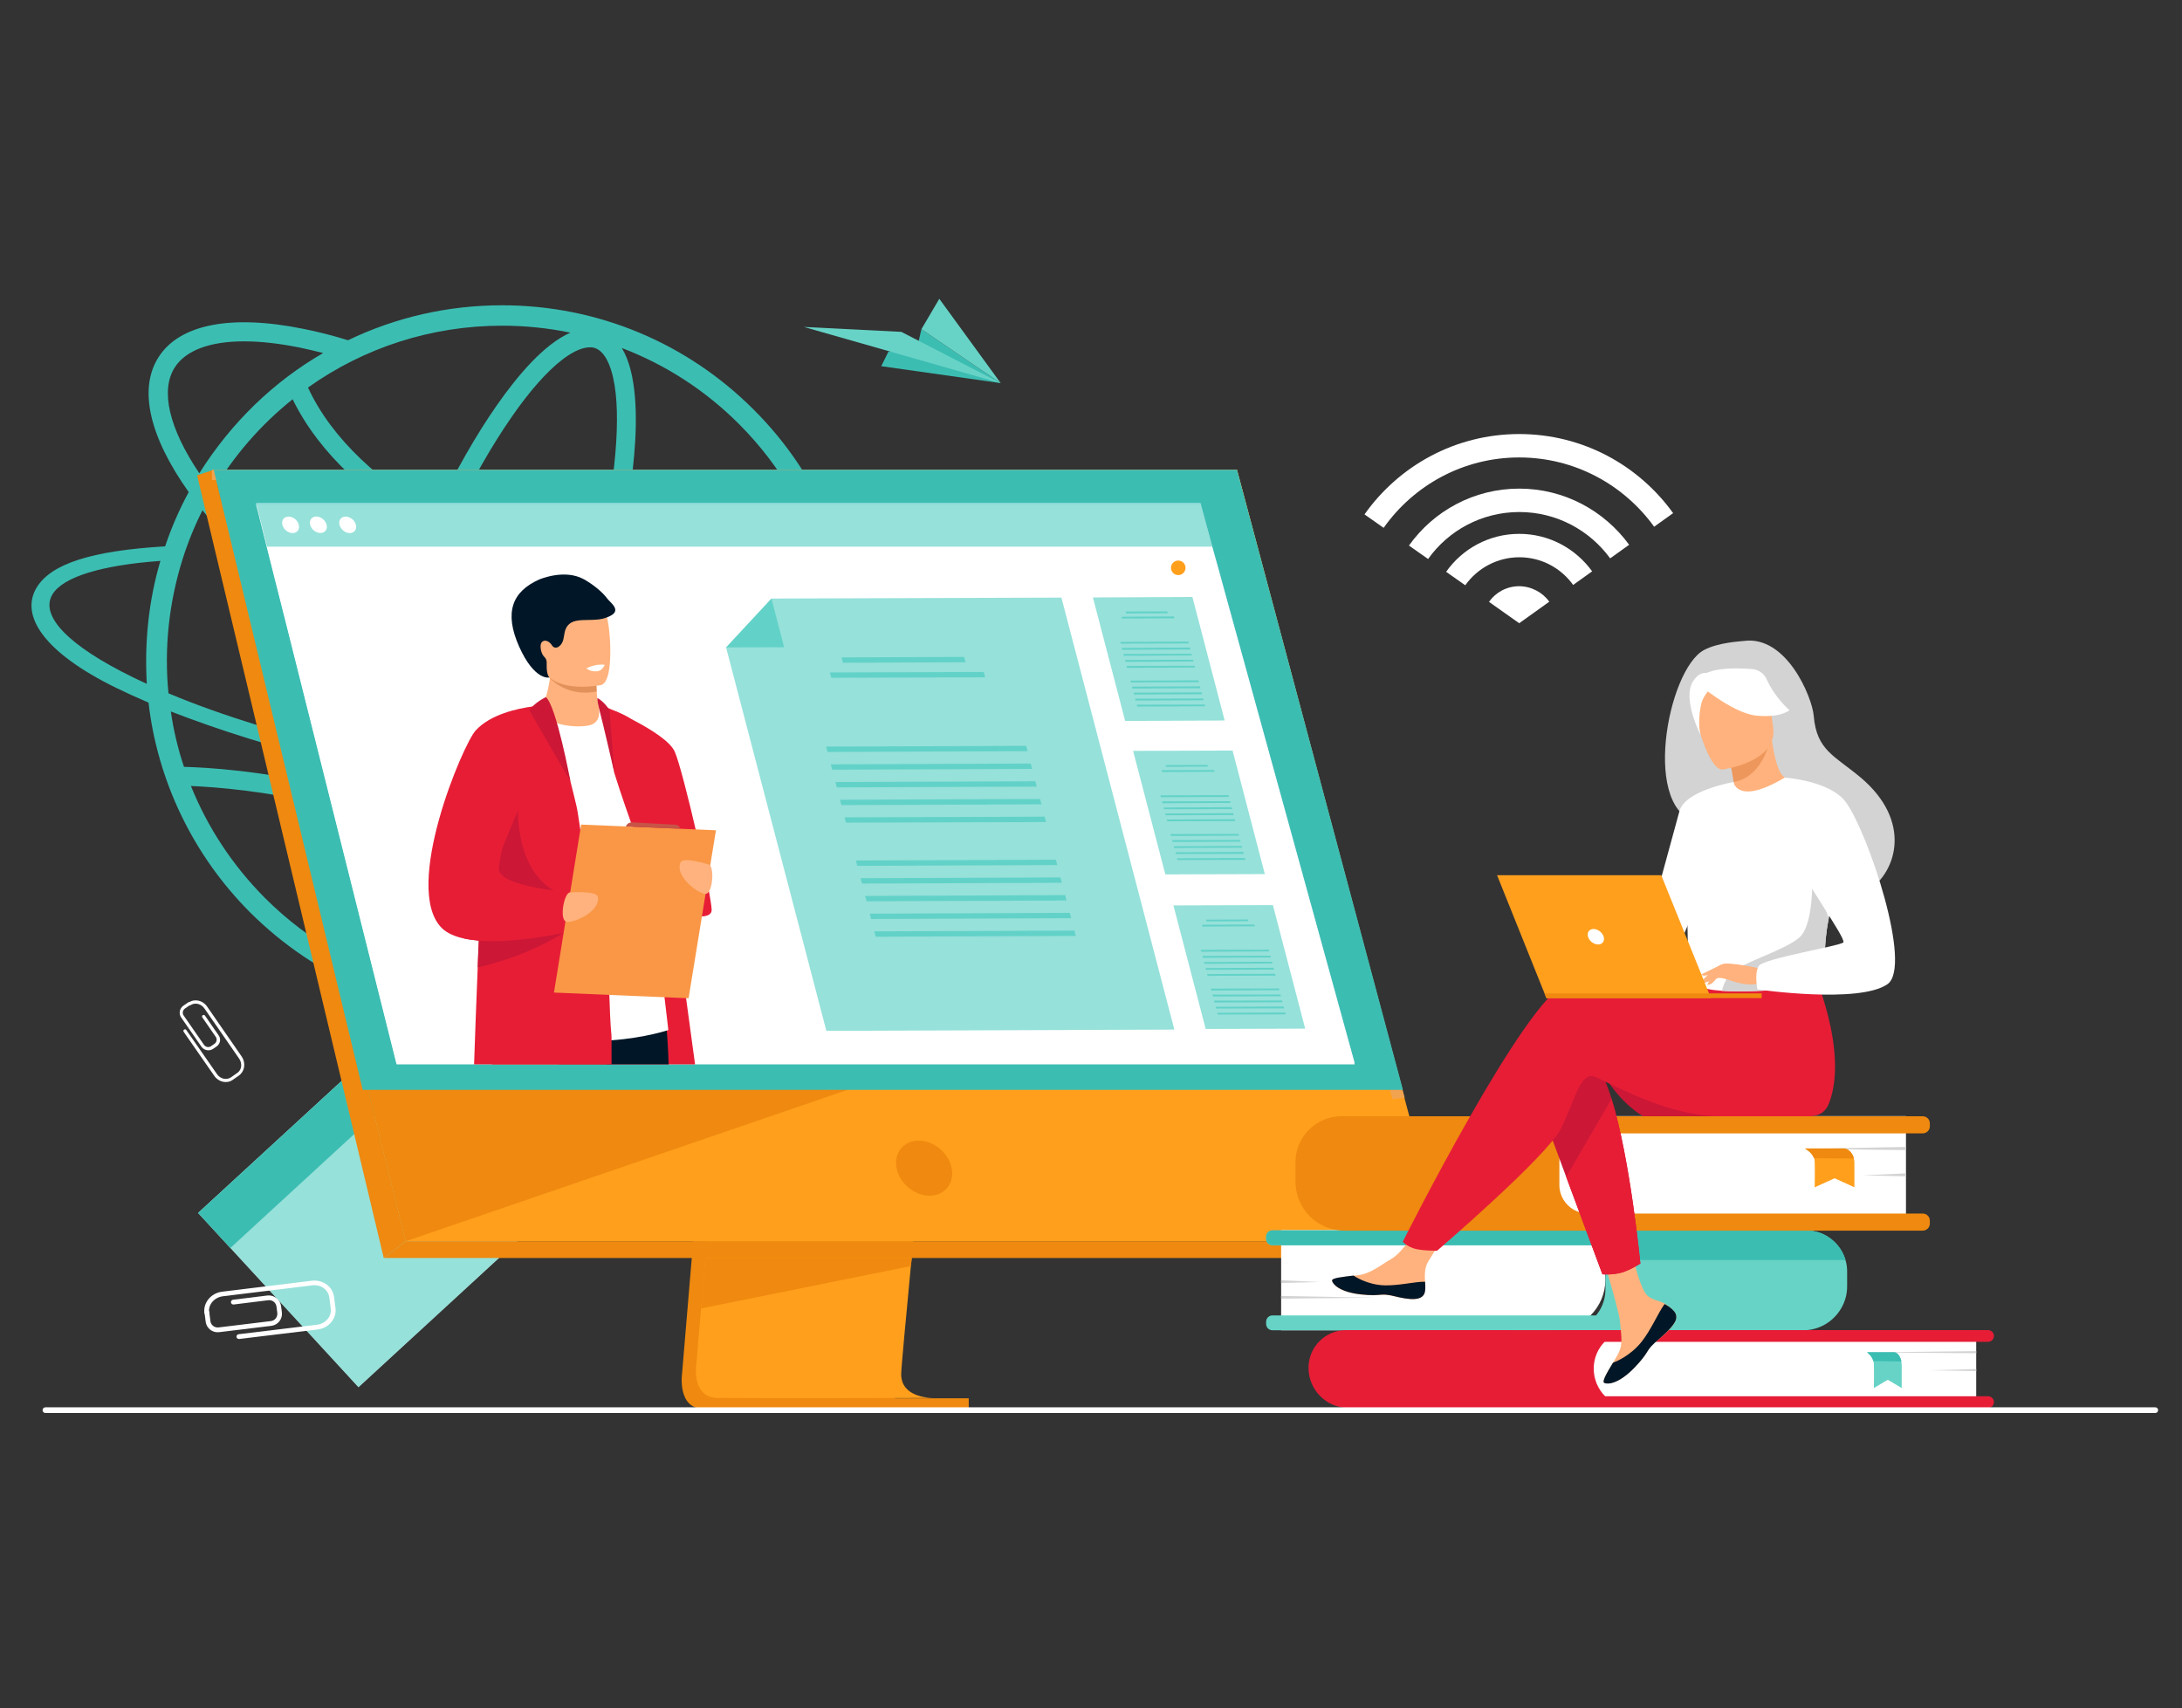 <?xml version="1.0" encoding="utf-8"?>
<!-- Generator: Adobe Illustrator 22.1.0, SVG Export Plug-In . SVG Version: 6.00 Build 0)  -->
<svg version="1.1" id="Layer_1" xmlns="http://www.w3.org/2000/svg" xmlns:xlink="http://www.w3.org/1999/xlink" x="0px" y="0px"
	 viewBox="0 0 1379.4 1080" style="enable-background:new 0 0 1379.4 1080;" xml:space="preserve">
<rect x="0" y="0" width="1379.4" height="1080" fill="#333333" stroke="none"/>
<style type="text/css">
	.st0{fill:#FFFFFF;}
	.st1{opacity:0.5;}
	.st2{fill:#2EC4B6;}
	.st3{fill:#3CBDB2;}
	.st4{fill:#67D3C6;}
	.st5{fill:#EF890F;}
	.st6{fill:#FF9F1C;}
	.st7{fill:#F1A34F;}
	.st8{fill:#E9F3FE;}
	.st9{fill:#E71D36;}
	.st10{fill:#011627;}
	.st11{fill:#C65447;}
	.st12{fill:#FFB27D;}
	.st13{fill:#E2915A;}
	.st14{fill:#CC1736;}
	.st15{fill:#F99746;}
	.st16{fill:#D3D3D3;}
	.st17{fill:#ED975D;}
</style>
<g>
	<g>
		
			<rect x="156.3" y="696.2" transform="matrix(0.736 -0.677 0.677 0.736 -461.092 360.216)" class="st0" width="149.7" height="149.7"/>
		<g class="st1">
			
				<rect x="156.3" y="696.2" transform="matrix(0.736 -0.677 0.677 0.736 -461.092 360.216)" class="st2" width="149.7" height="149.7"/>
		</g>
		<g>
			
				<rect x="115.8" y="712" transform="matrix(0.736 -0.677 0.677 0.736 -442.006 321.191)" class="st3" width="149.7" height="30.1"/>
		</g>
	</g>
	<g>
		<g>
			<polygon class="st3" points="557.1,231.5 632.6,242.2 582.5,208.1 580,219 561.6,222.4 			"/>
		</g>
		<g>
			<polygon class="st4" points="632.6,242.2 569.8,209.8 508.2,206.7 			"/>
		</g>
		<g>
			<polygon class="st4" points="582.5,208.1 632.6,242.2 593.8,188.9 			"/>
		</g>
	</g>
	<g>
		<path class="st0" d="M979.4,380.4l-19,13.6l-19.1-13.5c4.2-6,11.2-9.9,19.1-9.9C968.2,370.7,975.2,374.5,979.4,380.4z"/>
		<g>
			<path class="st0" d="M960.4,337.5c-19.1,0-36,9.5-46.2,24l12.1,8.5c7.6-10.7,20.1-17.7,34.2-17.7c14,0,26.4,6.9,34,17.5l12-8.6
				C996.1,346.8,979.3,337.5,960.4,337.5z"/>
		</g>
		<g>
			<path class="st0" d="M960.4,274.4c-40.4,0-76.1,20.1-97.8,50.8l12.1,8.5c19-26.9,50.3-44.5,85.7-44.5c35.1,0,66.2,17.3,85.3,43.8
				l12-8.6C1035.9,294.1,1000.5,274.4,960.4,274.4z"/>
		</g>
		<g>
			<path class="st0" d="M960.4,308.9c-28.7,0-54.2,14.2-69.7,36l12.1,8.5c12.8-18,33.9-29.7,57.7-29.7c23.6,0,44.5,11.6,57.4,29.3
				l12-8.6C1014.2,322.9,988.9,308.9,960.4,308.9z"/>
		</g>
	</g>
	<g>
		<path class="st3" d="M566.4,463.2l-17.4-0.4c5.6,7.3,6.9,13.9,3.4,19.6c-3.5,5.8-11.8,10.5-24.3,14.1
			c9.4-25.1,14.2-51.5,14.2-78.6c0-58.7-22.8-116.1-65.9-159c-41.7-41.7-98-65.9-159-65.9c-34.2,0-67.3,7.6-97.4,22.1c0,0,0,0,0,0
			c-9.7-3-19.1-5.4-28.2-7.2c-45.9-9.3-78.5-2.9-91.7,18.1c-12.6,20-5.7,50,19.2,85.1c0,0,0,0,0,0c-5.6,10.3-11,22.5-14.9,34.3
			c-46.9,2.8-72.1,11.1-81.2,26c-10.6,17.4,3.9,40.8,50.3,63.5c6.4,3.1,13.2,6.2,20.4,9.3c5.6,48.9,27.8,96.2,64.3,132.7
			c20.7,20.6,44.7,36.8,71.5,48.2c82,34.6,179.8,18.4,246.6-48.2c20.1-20.1,36-43.5,47.3-69.4c22.9-4.7,38-12.2,44-22
			C571.8,478.7,571.3,471.1,566.4,463.2z M512.7,500c-15.2,2.7-34.3,4.3-56.5,4.6c-34.5,0.4-74-2.3-115.8-7.8
			c3.5-7.6,7-15.5,10.3-23.5c12.9,4.3,25.5,7.8,37.5,10.2c13.7,2.8,26.2,4.2,37.4,4.2c26.2,0,45-7.6,54.3-22.3
			c1.5-2.4,2.8-5,3.7-7.7h-13.4c-0.2,0.4-0.5,0.8-0.7,1.2c-6.9,10.9-22.3,16.6-43.9,16.6c-10.3,0-22.1-1.3-35-3.9
			c-11.3-2.3-23.1-5.5-35.3-9.5c3.2-8,6.3-16.2,9.4-24.6c8.1-22.5,15.1-44.7,20.8-66.1c45.7,6.7,93.4,6.9,139.3,3.5
			c2.9,14.1,4.4,28.5,4.4,43.1C529.2,446.3,523.6,473.9,512.7,500z M234.4,611.5c-6.5-2.4-9.8-11.7-11.4-19.1
			c-2.6-11.7-3-28.1-1.3-47.6c0.9-9.8,2.2-20.2,4.1-31.2c26.6,7.1,53,16.2,78.7,27.2c-5.8,10-11.6,19.2-17.5,27.6
			c-11.1,16-22,28.3-31.5,35.6C249.4,608.8,240.9,613.8,234.4,611.5z M310.3,530.5c-26.9-11.6-54.5-21.2-82.4-28.5
			c1-5.1,2.1-10.2,3.2-15.5c7.8,1.8,15.6,3.5,23.6,5.1c23.3,4.8,46.6,8.8,69.4,12.1C319.5,513,314.9,522,310.3,530.5z M259.8,483.1
			c-9-1.9-17.9-3.8-26.6-5.8c4.1-17.1,9.2-34.9,15-53.1c30.6,18.8,61.8,34.1,91.3,45c-3.7,8.8-7.5,17.4-11.4,25.8
			C305.7,491.8,282.8,487.9,259.8,483.1z M185,252.4c17,34.9,49.8,63.6,85.1,82.7c-8.6,18.6-16.7,38.5-24.2,59.2
			c-1.4,3.9-2.8,7.7-4.1,11.5c-44.7-29.1-82.6-62.5-107.5-94.9c0,0,0,0,0,0C147.5,288.5,164.6,268.7,185,252.4z M376.3,220.1
			c6.5,2.4,9.8,11.7,11.4,19.1c2.6,11.7,3,28.1,1.3,47.6c-1.8,21.2-6.1,45.4-12.4,71c-31.1-5.4-62.2-14.2-90.8-28.1
			c12.2-25.4,25.1-48.1,38-66.6c11.1-16,22-28.3,31.5-35.6c4.9-3.8,11.6-7.9,17.4-7.9C374,219.5,375.2,219.7,376.3,220.1z
			 M373.7,369.3c-5.5,20.7-12.3,42.2-20.1,63.9c-3,8.4-6.2,16.6-9.4,24.7c-29.6-10.9-61-26.4-91.9-45.6c1.6-4.7,3.2-9.4,4.9-14
			c7.3-20.2,15.3-39.6,23.6-57.8C309.9,354.6,341.5,363.7,373.7,369.3z M467.1,268c27.5,27.5,45.7,60.5,54.9,95
			c-48.8,3.6-93.6,2.4-133.6-3.3c6.3-25.9,10.6-50.3,12.5-71.9c2.1-23.8,1.8-52-7.8-67.8C421.1,230.7,446,246.9,467.1,268z
			 M317.4,205.9c14.7,0,29.1,1.5,43.2,4.4c-16.6,7.2-33.6,27.4-46.5,45.9c-13.2,18.9-26.4,42.1-38.8,68
			C241.6,306,209.9,278,194.7,245C230.1,219.8,272.7,205.9,317.4,205.9z M110.4,232.4c6.9-10.9,22.3-16.6,43.9-16.6
			c10.3,0,22.1,1.3,35,3.9c4.9,1,9.9,2.2,15,3.5c0,0,0,0,0,0c-30.9,17.8-58,43.7-78.3,76c0,0,0,0,0,0C107,271,101.2,247,110.4,232.4
			z M128,322.6C128,322.6,128,322.6,128,322.6c26.2,32.7,64.7,66.1,109.8,95.1c-6.4,19.4-11.8,38.6-16.2,56.9
			c-37.4-9-80.8-21.8-115.1-36.3c-2.8-28.4,0.3-57.2,8.8-84.4C118.6,343.3,123,332.5,128,322.6z M83.9,428.1
			c-40.5-19.8-59-38.8-50.7-52.4c6.7-11,31-18.4,68.2-21.1c-7.5,25.3-10.1,51.7-8.6,77.7C89.8,431,86.8,429.5,83.9,428.1z
			 M219.5,483.8c-1.2,5.1-2.2,10.2-3.2,15.2c-2.6-0.6-5.2-1.2-7.8-1.8c-43.9-10-76.9-12-92.2-12.4c-3.8-11.4-6.6-23.1-8.3-35
			C137.9,461.3,171.6,472.4,219.5,483.8z M120.7,496.9c16.3,0.7,46.5,3.1,85.1,11.9c2.8,0.6,5.5,1.3,8.3,2
			c-2,11.6-3.5,22.7-4.4,33.1c-1.7,19.7-1.8,42.5,3.7,58.7c-16.7-9.4-32.1-21.1-45.9-34.9C147,547.1,131.2,523,120.7,496.9z
			 M253.1,619.8c15.7-8.2,31.4-27.1,43.5-44.5c6.3-9,12.5-18.9,18.7-29.6c35.6,16.1,69.8,35.9,101.9,59
			C364.3,633,304.6,636.2,253.1,619.8z M467.1,567.6c-11.7,11.7-24.6,21.9-38.5,30.5c-33.8-24.7-69.8-45.8-107.4-62.9
			c5.2-9.5,10.3-19.5,15.2-29.9c34.4,4.6,67.5,7.3,97.6,8c7.9,0.2,15.5,0.2,23,0.2c19.2-0.2,36.4-1.4,51-3.4
			C497.8,531.4,484,550.7,467.1,567.6z"/>
	</g>
	<g>
		<g>
			<g>
				<path class="st5" d="M462.3,498.3l-31.1,369.8c0,0-3.3,22.4,13.4,22.5c27.4,0.1,136.5,0,136.5,0s-20.6-4.7-20.4-15.2
					c0.3-12.4,36.4-380.6,36.4-380.6L462.3,498.3z"/>
			</g>
			<g>
				<path class="st6" d="M589.9,883.8c-5.4,0-109.5,0.3-136.2,0c-11.6-0.1-13.7-10.3-13.8-16.9c0-3.2,0.4-5.5,0.4-5.5l0.8-9.6
					l2.1-24.5l1.8-21.6l2.3-27.8l2-23.5l22.1-262.8l134.7-3.5c0,0-15.2,154.1-25.9,266.3c-1.2,12.5-2.3,24.5-3.4,35.7
					c-0.3,3.6-0.7,7.1-1,10.5c-1,10.6-1.9,20.4-2.7,29c-0.4,4.5-0.8,8.7-1.2,12.6c-1.4,15.1-2.2,24.8-2.2,26.6c0,1.1,0.1,2.1,0.3,3
					C572.2,883.4,587.9,883.8,589.9,883.8z"/>
			</g>
			<g>
				<polygon class="st6" points="135.1,297 210.9,601.3 221.2,643 256.5,784.7 912,784.7 782,297 				"/>
			</g>
			<g>
				<polygon class="st5" points="135.1,297 124.6,300.5 242.6,795.3 256.5,784.7 				"/>
			</g>
			<g>
				<polygon class="st5" points="242.6,795.3 894,795.3 912,784.7 256.5,784.7 				"/>
			</g>
			<g>
				<rect x="471.3" y="884" class="st5" width="141.1" height="6.7"/>
			</g>
			<polygon class="st7" points="880.3,694.9 773.9,303.5 134,303.5 134,297 782,297 888,694 			"/>
			<g>
				<polygon class="st5" points="576.5,795.3 575.8,800.4 443.1,827.2 445,805.6 445.8,795.3 				"/>
			</g>
			<g>
				<polygon class="st5" points="544.5,686 256.5,784.7 221.2,643 				"/>
			</g>
			<g>
				<polygon class="st3" points="135.1,297 782,297 886.9,689 229.3,689 				"/>
			</g>
		</g>
		<g>
			<path class="st5" d="M601.6,738.5c-1.9-9.6-11.2-17.4-20.8-17.4c-9.6,0-15.9,7.8-14,17.4c1.9,9.6,11.2,17.4,20.8,17.4
				C597.2,755.9,603.5,748.2,601.6,738.5z"/>
		</g>
		<polygon class="st8" points="856.4,672 250.7,672 182.2,398.8 176.9,377.8 172.4,359.9 168.8,345.6 161.9,318 758.8,318 
			759.3,319.5 766.4,345.6 770.4,359.9 775.3,377.8 781.1,398.8 		"/>
		<polygon class="st0" points="856.4,672.9 250.7,672.9 182.2,399.7 176.9,378.7 172.4,360.9 168.8,346.5 161.9,318.9 758.8,318.9 
			759.3,320.5 766.4,346.5 770.4,360.9 775.3,378.7 781.1,399.7 		"/>
		<g class="st1">
			<polygon class="st2" points="766.4,345.6 168.8,345.6 161.9,318 758.6,318 759.3,319.5 			"/>
		</g>
		<g>
			<path class="st0" d="M178.5,331.8c-0.7-2.9,1-5.2,3.9-5.2s5.8,2.3,6.5,5.2c0.7,2.9-1,5.2-3.9,5.2S179.2,334.7,178.5,331.8z"/>
			
				<ellipse transform="matrix(0.662 -0.75 0.75 0.662 -180.714 262.93)" class="st0" cx="201.1" cy="331.8" rx="4.6" ry="5.9"/>
			<path class="st0" d="M214.6,331.8c-0.7-2.9,1-5.2,3.9-5.2s5.8,2.3,6.5,5.2c0.7,2.9-1,5.2-3.9,5.2
				C218.3,337.1,215.4,334.7,214.6,331.8z"/>
		</g>
		<g>
			<path class="st9" d="M439.4,672.9h-59.9c-0.6-4.7-1.1-9.6-1.5-14.8c-0.8-9.3-1.4-19.2-1.9-29.6c-0.1-2.4-0.2-4.8-0.3-7.2
				c-0.1-3.1-0.2-6.2-0.3-9.4c-0.1-5.3-0.3-10.7-0.3-16.2c0,0,0,0,0,0c-0.1-6.9-0.2-13.9-0.2-20.8c0,0,0,0,0,0c0-1.7,0-3.5,0-5.2v0
				c0-1.6,0-3.2,0-4.9c0.1-14.9,0.3-29.6,0.6-43.2c0.7-30.1,1.8-55.3,2.4-67.3v0c0.2-5,0.4-7.7,0.4-7.7c0,0,0,0,0,0
				c0.1,0,1,0.2,2.5,0.5c1,0.3,2.4,0.6,3.9,1.1h0c1.4,0.4,2.9,0.9,4.5,1.5c0,0,0,0,0,0c2.7,1,5.6,2.4,8.3,4c0,0,0.1,0,0.1,0.1
				c4.5,2.8,8.5,6.5,10.4,11.3c1.6,4.1,5.3,26.3,9.8,55.8c0.1,0.8,0.3,1.7,0.4,2.5c2.4,15.6,4.9,33.2,7.5,51.1
				c2.7,19,5.4,38.4,7.9,56.4C435.8,646.4,437.8,660.8,439.4,672.9z"/>
			<path class="st10" d="M422.7,672.9h-69.7c-1.3-5.8-2.6-11.3-3.7-16.5c-3.1-14.3-5.1-26.1-5-32.4c0.1-3,1.2-5.3,3.1-7.1
				c1.3-1.2,3-2.2,5-2.9c5.9-2.2,14.3-2.6,23.2-2c3,0.2,6.1,0.5,9.1,0.8c16.6,2,31.9,6.1,31.9,6.1s1,4.2,2.2,11.4
				c0.9,5.5,1.9,12.7,2.7,21.2c0.4,4.9,0.8,10.3,1,16.1C422.5,669.4,422.6,671.1,422.7,672.9z"/>
			<path class="st11" d="M390.5,624.1l-0.7,5l-3.4,24.5l-0.6,4.2l-2.1,15.2h-72.6c-0.6-10-1.1-19.8-1.2-28.3c0-0.9,0-1.9,0-2.8
				c0-12.8,1.1-22.3,4.8-24.7c4.2-2.7,18-2,32.7-0.2c1.5,0.2,2.9,0.4,4.4,0.6c8.6,1.2,17.2,2.6,24.1,3.8c3.6,0.6,6.7,1.2,9.1,1.7
				C388.4,623.7,390.5,624.1,390.5,624.1z"/>
			<path class="st0" d="M309.9,459.2c0,0,39.9-25.8,68.5-12.6c4.6,2.1,9.8,8,13.5,12.1c10.3,11.4,30.6,192.5,30.6,192.5
				s-57.4,19.4-112.6-6.6V459.2z"/>
			<path class="st9" d="M380.7,446c0,0,40.4,16.6,45.9,29.3c5.5,12.7,23.3,90.9,23.3,100c0,9.2-31,2-36-12.7
				c-4.1-12.3-18.1-50-25.5-73.8L380.7,446z"/>
			<g>
				<path class="st12" d="M372.3,458.6c-8.8,1.7-21.8-0.1-31.3-6.4c4.3-10.2,6-18.3,6.7-23.5c0-0.3,0.1-0.5,0.1-0.8
					c0.3-2.7,0.2-4.5,0.1-5.4h22.8c0,0,6.2,2.9,6.2,4.8c0,1.1,0,2.1,0,3c0,2.6,0.2,4.9,0.3,6.9c0.4,6.4,1.2,9.4,1.2,9.4
					S381.2,456.8,372.3,458.6z"/>
				<path class="st13" d="M377.2,437.2c-17.3,3.3-27.3-6.1-29.6-8.5c-0.3-0.3-0.5-0.6-0.5-0.6c0.2-0.1,0.4-0.2,0.6-0.3
					c6.4-2.6,21-0.5,29.2,2.5C377,433,377.1,435.3,377.2,437.2z"/>
				<path class="st12" d="M342,418.7c3.1,16.6,24.5,16.1,33.8,15c2.6-0.3,4.2-0.6,4.2-0.6c2.9-0.8,4.6-5.4,5.3-11.5
					c1.5-12-0.4-29.6-2.4-34.1c-3.1-6.8-8.8-14.1-30.4-8.8C331,384,338.1,397.5,342,418.7z"/>
				<path class="st10" d="M383.8,378.3c-3-4.1-9.2-9.1-14.9-12.2c-12.2-6.6-27.8,0.2-27.9,0.2c-17.6,7.8-22.2,21.2-12.9,42.3
					c9.9,22.2,19.3,19.7,19.3,19.7s-2-1.2-1.8-8.2c0-0.4,0-0.7,0-1c0.1-1.4-0.4-2.8-1.5-3.8c-2.2-2-3.3-7.9-1.4-9.5
					c2.2-2,5.3,0.4,6.3,2.3c0.9,1.3,2.4,1.8,3.9,0.9c5.5-3.5,1.9-10.4,7.2-14.7c5.2-4.2,15.9-0.7,23.8-4.1
					C394.2,386.4,386,381.3,383.8,378.3z"/>
			</g>
			<path class="st9" d="M386.6,672.9h-86.9c0.6-18,1.4-39.5,2.3-61.3c0.2-5.6,0.4-11.3,0.7-16.9c0.1-2.4,0.2-4.8,0.3-7.1
				c1.9-48.4,3.8-92.1,4.2-94.4c0.9-5.3,1.8-9.9,2.7-13.8c2.7-11.5,6.1-17.7,13.5-23.2c0.7-0.5,6.6-3.5,11.9-6.1c4.3-2.1,8-4,8.2-4
				v0h0c0.9,0.4,1.8,1.6,2.8,3.4c1,1.8,2.1,4.1,3.1,6.9c4,10.2,8.3,25.8,11.2,37.5c0,0,0,0,0,0c0,0,0,0,0,0c0,0,0,0,0,0
				c1.9,7.5,3.3,13.4,3.7,15.1c0.7,2.8,1.5,8.3,2.6,15.8v0c1.4,10.2,3.1,23.9,4.9,39.6v0c0.2,1.6,0.4,3.2,0.5,4.9
				c0.2,1.9,0.4,3.8,0.6,5.7v0c0.1,0.6,0.1,1.2,0.2,1.8v0c0.7,6.2,1.4,12.6,2.1,19.1c0,0,0,0,0,0c0.6,5.4,8.7,9.2,9.3,14.7
				c0,0.4,0.1,1.2,0.1,2.3c0.1,2.3,0.2,6,0.4,10.2c0.1,1.9,0.1,3.9,0.2,5.9c0.3,9.1,0.7,19,1.2,23.8c0,0.2,0,0.5,0.1,0.9
				c0.1,1,0.1,2.4,0.1,4.1C386.6,661.5,386.6,666.8,386.6,672.9z"/>
			<path class="st14" d="M327.4,512.6c0,0.1-1.4,48.9,35.3,54.8c36.7,5.9,12.3,7.5,12.3,7.5s-69.1-2.9-70.2-4.8
				C303.6,568.4,327.4,512.6,327.4,512.6z"/>
			<path class="st14" d="M358.4,588.4c0,0-0.7,0.5-2,1.3c0,0,0,0-0.1,0c-5.6,3.6-22.2,13.3-46.4,19.9c-2.5,0.7-5.2,1.3-7.9,1.9
				c0.2-5.6,0.4-11.3,0.7-16.9c-3.2-0.3-6.3-0.7-9.1-1.3c0.1-0.7,0.2-1.5,0.3-2.2c3.1-1.3,6.1-2.5,9.1-3.6c2.4-0.9,4.7-1.8,6.9-2.7
				c9.9-3.8,17.3-6.3,17.3-6.3l29.4,9.3L358.4,588.4z"/>
			<path class="st9" d="M366.2,587.6c0,0-3.8,0.9-9.8,2.2c0,0,0,0-0.1,0c-11.1,2.2-29.8,5.4-46.4,5.2c-2.5,0-4.9-0.1-7.2-0.3
				c-3.2-0.3-6.3-0.7-9.1-1.3c-6.1-1.3-11.2-3.5-14.5-6.9c-24.8-25.3,13.5-115.9,21.6-124.7c9.4-10.3,26.6-13.9,36.1-15.2
				c0.4-0.1,0.8-0.1,1.1-0.1c3.3-0.4,5.5-0.5,5.6-0.5c0,0,0,0,0,0s-0.7,2.4-2,6.4c-0.5,1.6-1,3.4-1.7,5.4
				c-5.8,19.1-17.1,56.6-22,77.7c-1.8,7.7-2.8,13.3-2.3,14.9c1.9,7.2,22,10.9,34.7,12.6c5.3,0.7,9.3,1,10.2,1.1c0.1,0,0.1,0,0.2,0
				l0.7,3l1.8,7.2l1.7,7.1L366.2,587.6z"/>
			<polygon class="st15" points="435.3,631.1 350.2,627.5 367.4,521.3 452.6,524.9 			"/>
			<path class="st12" d="M360.5,564.2c0,0,16.6-1.2,17.4,2.7c1.9,9-14.3,16.4-19.5,15.9C353.1,582.3,356.7,563.6,360.5,564.2z"/>
			<path class="st12" d="M447.9,546.5c0,0-15.9-5-17.6-1.4c-4,8.3,10.1,19.3,15.3,20C450.9,565.8,451.8,546.8,447.9,546.5z"/>
			<path class="st14" d="M345.1,440.7c0,0-7,3.3-10.5,8.3c0,0,26.1,45.3,26,44.8C360.5,493.5,351.8,446.5,345.1,440.7z"/>
			<path class="st14" d="M377.6,441.3c2.3,0.9,6.7,5.4,7.7,7.9l3.1,39.5c0,0-6.6-29-10-42.1C377.6,443.3,377.7,442.3,377.6,441.3z"
				/>
			<path class="st11" d="M395.7,522.5c0,0,0.7-2.9,4.5-2.6c3.9,0.3,25.7,1.4,25.7,1.4s4.2-0.1,3.8,2.6L395.7,522.5z"/>
			<path class="st0" d="M370.7,422.5c0,0,2.8,2.6,7.4,1.8c2.7-0.5,4.2-4,4.2-4S377.1,419.3,370.7,422.5z"/>
		</g>
		<g>
			<g>
				<g class="st1">
					<polygon class="st2" points="774.2,455.5 711.3,455.8 690.9,377.7 753.8,377.4 					"/>
				</g>
				<g>
					<g class="st1">
						<polygon class="st2" points="738.2,387.7 711.9,387.8 711.6,386.6 737.9,386.5 						"/>
					</g>
					<g class="st1">
						<polygon class="st2" points="742.4,390.9 709.3,391 709,389.9 742.1,389.7 						"/>
					</g>
					<g>
						<g class="st1">
							<polygon class="st2" points="751.5,406.8 708.5,406.9 708.2,405.8 751.2,405.6 							"/>
						</g>
						<g class="st1">
							<polygon class="st2" points="752.5,410.6 709.5,410.8 709.2,409.6 752.2,409.4 							"/>
						</g>
						<g class="st1">
							<polygon class="st2" points="753.5,414.4 710.5,414.6 710.2,413.4 753.2,413.3 							"/>
						</g>
						<g class="st1">
							<polygon class="st2" points="754.5,418.2 711.5,418.4 711.2,417.2 754.2,417.1 							"/>
						</g>
						<g class="st1">
							<polygon class="st2" points="755.5,422 712.5,422.2 712.2,421 755.2,420.9 							"/>
						</g>
					</g>
					<g>
						<g class="st1">
							<polygon class="st2" points="757.9,431.3 714.9,431.4 714.6,430.3 757.6,430.1 							"/>
						</g>
						<g class="st1">
							<polygon class="st2" points="758.9,435.1 715.9,435.3 715.6,434.1 758.6,433.9 							"/>
						</g>
						<g class="st1">
							<polygon class="st2" points="759.9,438.9 716.9,439.1 716.6,437.9 759.6,437.7 							"/>
						</g>
						<g class="st1">
							<polygon class="st2" points="760.9,442.7 717.9,442.9 717.6,441.7 760.6,441.6 							"/>
						</g>
						<g class="st1">
							<polygon class="st2" points="761.9,446.5 718.9,446.7 718.6,445.5 761.6,445.4 							"/>
						</g>
					</g>
				</g>
			</g>
			<g>
				<g class="st1">
					<polygon class="st2" points="799.6,552.6 736.7,552.8 716.3,474.7 779.2,474.5 					"/>
				</g>
				<g>
					<g class="st1">
						<polygon class="st2" points="763.6,484.7 737.2,484.8 736.9,483.7 763.3,483.6 						"/>
					</g>
					<g class="st1">
						<polygon class="st2" points="767.8,487.9 734.7,488.1 734.4,486.9 767.5,486.8 						"/>
					</g>
					<g>
						<g class="st1">
							<polygon class="st2" points="776.9,503.8 733.9,504 733.6,502.8 776.6,502.7 							"/>
						</g>
						<g class="st1">
							<polygon class="st2" points="777.9,507.6 734.9,507.8 734.6,506.6 777.6,506.5 							"/>
						</g>
						<g class="st1">
							<polygon class="st2" points="778.9,511.5 735.9,511.6 735.6,510.5 778.6,510.3 							"/>
						</g>
						<g class="st1">
							<polygon class="st2" points="779.9,515.3 736.9,515.4 736.6,514.3 779.6,514.1 							"/>
						</g>
						<g class="st1">
							<polygon class="st2" points="780.9,519.1 737.9,519.2 737.6,518.1 780.6,517.9 							"/>
						</g>
					</g>
					<g>
						<g class="st1">
							<polygon class="st2" points="783.3,528.3 740.3,528.5 740,527.3 783,527.2 							"/>
						</g>
						<g class="st1">
							<polygon class="st2" points="784.3,532.1 741.3,532.3 741,531.1 784,531 							"/>
						</g>
						<g class="st1">
							<polygon class="st2" points="785.3,535.9 742.3,536.1 742,535 785,534.8 							"/>
						</g>
						<g class="st1">
							<polygon class="st2" points="786.3,539.8 743.3,539.9 743,538.8 786,538.6 							"/>
						</g>
						<g class="st1">
							<polygon class="st2" points="787.3,543.6 744.3,543.7 744,542.6 787,542.4 							"/>
						</g>
					</g>
				</g>
			</g>
			<g>
				<g class="st1">
					<polygon class="st2" points="825.1,650.3 762.2,650.5 741.8,572.4 804.7,572.2 					"/>
				</g>
				<g>
					<g class="st1">
						<polygon class="st2" points="789.1,582.4 762.7,582.5 762.4,581.4 788.8,581.3 						"/>
					</g>
					<g class="st1">
						<polygon class="st2" points="793.3,585.6 760.2,585.8 759.9,584.6 793,584.5 						"/>
					</g>
					<g>
						<g class="st1">
							<polygon class="st2" points="802.4,601.5 759.4,601.7 759.1,600.5 802.1,600.4 							"/>
						</g>
						<g class="st1">
							<polygon class="st2" points="803.4,605.3 760.4,605.5 760.1,604.3 803.1,604.2 							"/>
						</g>
						<g class="st1">
							<polygon class="st2" points="804.4,609.1 761.4,609.3 761.1,608.2 804.1,608 							"/>
						</g>
						<g class="st1">
							<polygon class="st2" points="805.4,613 762.4,613.1 762.1,612 805.1,611.8 							"/>
						</g>
						<g class="st1">
							<polygon class="st2" points="806.4,616.8 763.4,616.9 763.1,615.8 806.1,615.6 							"/>
						</g>
					</g>
					<g>
						<g class="st1">
							<polygon class="st2" points="808.8,626 765.8,626.2 765.5,625 808.5,624.9 							"/>
						</g>
						<g class="st1">
							<polygon class="st2" points="809.8,629.8 766.8,630 766.5,628.8 809.5,628.7 							"/>
						</g>
						<g class="st1">
							<polygon class="st2" points="810.8,633.6 767.8,633.8 767.5,632.6 810.5,632.5 							"/>
						</g>
						<g class="st1">
							<polygon class="st2" points="811.8,637.5 768.8,637.6 768.5,636.5 811.5,636.3 							"/>
						</g>
						<g class="st1">
							<polygon class="st2" points="812.8,641.3 769.8,641.4 769.5,640.3 812.5,640.1 							"/>
						</g>
					</g>
				</g>
			</g>
			<g>
				<g>
					<g class="st1">
						<polygon class="st2" points="742.4,650.9 522.4,651.7 459,409.3 487.7,378.4 671,377.8 						"/>
					</g>
					<g class="st1">
						<polygon class="st2" points="610.4,418.7 532.9,419 532,415.6 609.5,415.3 						"/>
					</g>
					<g class="st1">
						<polygon class="st2" points="622.8,428.2 525.5,428.5 524.6,425.1 621.9,424.8 						"/>
					</g>
					<g>
						<g class="st1">
							<polygon class="st2" points="649.6,474.9 523.1,475.4 522.2,472 648.7,471.5 							"/>
						</g>
						<g class="st1">
							<polygon class="st2" points="652.5,486.1 526.1,486.6 525.2,483.2 651.6,482.7 							"/>
						</g>
						<g class="st1">
							<polygon class="st2" points="655.4,497.3 529,497.8 528.1,494.4 654.5,493.9 							"/>
						</g>
						<g class="st1">
							<polygon class="st2" points="658.4,508.5 531.9,509 531,505.6 657.5,505.1 							"/>
						</g>
						<g class="st1">
							<polygon class="st2" points="661.3,519.7 534.8,520.1 533.9,516.7 660.4,516.3 							"/>
						</g>
					</g>
					<g>
						<g class="st1">
							<polygon class="st2" points="668.4,546.9 541.9,547.4 541.1,544 667.5,543.5 							"/>
						</g>
						<g class="st1">
							<polygon class="st2" points="671.3,558.1 544.9,558.6 544,555.2 670.4,554.7 							"/>
						</g>
						<g class="st1">
							<polygon class="st2" points="674.2,569.3 547.8,569.8 546.9,566.4 673.4,565.9 							"/>
						</g>
						<g class="st1">
							<polygon class="st2" points="677.2,580.5 550.7,581 549.8,577.6 676.3,577.1 							"/>
						</g>
						<g class="st1">
							<polygon class="st2" points="680.1,591.7 553.6,592.2 552.7,588.8 679.2,588.3 							"/>
						</g>
					</g>
				</g>
				<g class="st1">
					<polygon class="st2" points="459,409.3 495.7,409.2 487.7,378.4 					"/>
				</g>
			</g>
		</g>
	</g>
	<g>
		<g>
			<g>
				<path class="st0" d="M982.9,841h-173v-63.3h173.7c17.3,0,31.3,14,31.3,31.3v0C1014.8,826.7,1000.5,841,982.9,841z"/>
				<g>
					<path class="st4" d="M1167.7,803.8v9.5c0,5.1-1.4,9.8-3.8,13.9c-4.8,8.2-13.7,13.8-24,13.8H804.4c-2.2,0-4-1.8-4-4v-1.4
						c0-2.2,1.8-4,4-4H1009c1.1-1.3,2.1-2.8,2.9-4.3c1.9-3.6,3-7.7,3-12.1v-12.1c0-2.2-0.3-4.4-0.8-6.4c-0.9-3.5-2.6-6.7-4.7-9.4
						H804.4c-2.2,0-4-1.8-4-4v-1.4c0-2.2,1.8-4,4-4h337.3c11.9,0,21.9,8,25,18.9C1167.4,798.9,1167.7,801.3,1167.7,803.8z"/>
				</g>
				<g>
					<path class="st3" d="M1166.7,796.6H1014c-0.9-3.5-2.6-6.7-4.7-9.4H804.4c-2.2,0-4-1.8-4-4v-1.4c0-2.2,1.8-4,4-4h337.3
						C1153.6,777.8,1163.6,785.8,1166.7,796.6z"/>
				</g>
			</g>
			<polygon class="st16" points="809.9,809.4 834.7,810.5 809.9,811.1 			"/>
			<polygon class="st16" points="809.9,819.3 869,820.4 809.9,821 			"/>
		</g>
		<g>
			<g>
				<g>
					<path class="st9" d="M852.6,890.1h190.7v-49.2H851c-13.2,0-23.8,10.7-23.8,23.8v0C827.2,878.8,838.6,890.1,852.6,890.1z"/>
					<path class="st0" d="M1032.4,890.1h216.9v-49.2h-217.5c-13.4,0-24.3,10.9-24.3,24.3v0C1007.5,879,1018.7,890.1,1032.4,890.1z"
						/>
					<path class="st9" d="M993,890.1h263.8c2,0,3.7-1.6,3.7-3.7l0,0c0-2-1.6-3.7-3.7-3.7H993c-2,0-3.7,1.6-3.7,3.7l0,0
						C989.4,888.5,991,890.1,993,890.1z"/>
					<path class="st9" d="M993,848.3h263.8c2,0,3.7-1.6,3.7-3.7l0,0c0-2-1.6-3.7-3.7-3.7H993c-2,0-3.7,1.6-3.7,3.7l0,0
						C989.4,846.6,991,848.3,993,848.3z"/>
				</g>
				<polygon class="st16" points="1249.3,865.5 1220,866.3 1249.3,866.8 				"/>
				<polygon class="st16" points="1249.3,854.2 1179.6,855 1249.3,855.5 				"/>
			</g>
			<g>
				<g>
					<path class="st4" d="M1180.3,854.9c0,0,3,2.1,4,5.6c0.2,0.6,0.3,1.3,0.3,1.9c0.2,4.6,0,15.1,0,15.1l8.8-5.2l8.8,5.2v-14.2
						c0-2.7-0.8-5.3-2.2-7c-0.7-0.8-1.5-1.4-2.4-1.4H1180.3z"/>
				</g>
				<g>
					<path class="st3" d="M1180.3,854.9c0,0,3,2.1,4,5.6l17.7,0.2c0,0-0.7-5-4.3-5.8H1180.3z"/>
				</g>
			</g>
		</g>
		<g>
			<g>
				<g>
					<path class="st0" d="M1017.8,777.9h187.1v-72.3h-188c-19.7,0-35.7,16-35.7,35.7v0C981.2,761.6,997.6,777.9,1017.8,777.9z"/>
					<g>
						<path class="st5" d="M985.8,733.7v15.6c0,6.6,3.7,12.4,9.1,15.5c2.7,1.5,5.7,2.4,9,2.4h211.6c2.5,0,4.5,2,4.5,4.5v1.8
							c0,2.5-2,4.5-4.5,4.5H850c-10.5,0-19.8-5.2-25.4-13.2c-3.5-5-5.6-11.1-5.6-17.8v-12.3c0-4.5,1-8.8,2.9-12.6
							c4.7-9.7,14.7-16.4,26.2-16.4h367.4c2.5,0,4.5,2,4.5,4.5v1.8c0,2.5-2,4.5-4.5,4.5h-212.2c-5.1,0-9.7,2.2-12.9,5.6
							C987.6,725.1,985.8,729.2,985.8,733.7z"/>
					</g>
				</g>
				<polygon class="st16" points="1204.9,741.8 1177.8,743 1204.9,743.7 				"/>
				<polygon class="st16" points="1204.9,725.1 1140.4,726.3 1204.9,727.1 				"/>
			</g>
			<g>
				<g>
					<path class="st6" d="M1141.1,726.1c0,0,4.3,2.3,5.7,6.1c0.2,0.7,0.4,1.4,0.4,2.1c0.2,5,0,16.3,0,16.3l12.6-5.7l12.5,5.7v-15.4
						c0-2.9-1.1-5.7-3.1-7.6c-1-0.9-2.1-1.6-3.5-1.6H1141.1z"/>
				</g>
				<g>
					<path class="st5" d="M1141.1,726.1c0,0,4.3,2.3,5.7,6.1l25.2,0.2c0,0-1-5.4-6.2-6.3H1141.1z"/>
				</g>
			</g>
		</g>
	</g>
	<g>
		<g>
			<path class="st14" d="M1013.5,678.8c11.2,19.4,25.2,26.9,25.2,26.9h58.3C1097,705.7,1005,664,1013.5,678.8z"/>
			<g>
				<path class="st12" d="M1058.3,829c1.5,1.7,1.7,3.7,1,5.8c0,0,0,0,0,0c-1.4,3.8-6,8.1-11.3,12.4c-0.7,0.6-1.3,1.1-1.8,1.5
					c-0.1,0.1-0.3,0.2-0.4,0.4c-0.1,0.1-0.2,0.2-0.3,0.3c-5,4.6-3.1,5.6-12.1,15c-10.2,10.6-17.2,10.8-19.2,9.8
					c-1.7-0.8,1.7-6.5,5.5-12.8c0.2-0.3,0.4-0.6,0.6-0.9c0.5-0.8,1-1.7,1.5-2.5c4.5-7.6,3.3-11.2,2.3-22.5
					c-0.9-9.2-14.3-51.5-14.3-51.5l19.6-3.4c0,0,5.9,33.6,12.4,38.8c3.5,2.8,7.4,2.8,10.7,4.8c0.2,0.1,0.5,0.3,0.7,0.4
					C1054.9,825.9,1056.8,827.2,1058.3,829z"/>
				<path class="st10" d="M1058.3,829c1.5,1.7,1.7,3.7,1,5.8c0,0,0,0,0,0c-1.7,3.8-6.2,8.1-11.3,12.4c-0.7,0.6-1.3,1.1-1.8,1.6
					c-0.1,0.1-0.3,0.2-0.4,0.4c-0.1,0.1-0.2,0.2-0.3,0.3c-5,4.6-3.1,5.6-12.1,15c-10.2,10.6-17.2,10.8-19.2,9.8
					c-1.7-0.8,1.7-6.5,5.5-12.8c2-0.7,11.2-4.5,18.2-13.4c6.1-7.8,10.2-17.9,14.4-23.7c0.2,0.1,0.5,0.3,0.7,0.4
					C1054.9,825.9,1056.8,827.2,1058.3,829z"/>
				<path class="st12" d="M900.7,816.8c-1.2,6-9.8,5-19.4,2.7c-9.6-2.3-7.3,0.4-21-1.1c-13.7-1.5-17.8-6.6-18.2-8.6
					c-0.4-1.8,6.4-2.4,13.6-3.3c0.9-0.1,1.8-0.2,2.7-0.3c8.2-1,14.2-6.3,21.6-10.6c7-4.1,17.6-20.8,17.6-20.8l18.8,1.5
					c0,0-9.8,15-13.7,21.5c-2.2,3.8-2.1,8.9-1.8,12.8C901,812.5,901.1,814.6,900.7,816.8z"/>
				<path class="st10" d="M881.3,819.4c-9.6-2.3-7.3,0.4-21-1.1c-13.7-1.5-17.8-6.6-18.2-8.6c-0.4-1.8,6.4-2.4,13.6-3.3l0.1,0.1
					c0,0,8.2,5.8,19.6,6.1c9.3,0.2,19.1-2.4,25.5-2.3c0.1,2.1,0.3,4.3-0.1,6.4C899.5,822.8,890.9,821.8,881.3,819.4z"/>
				<path class="st14" d="M972.6,696.8l17.5,47.2l22.9,61.6c0,0,6.2,0.6,12.2-1.1c5.5-1.6,11.8-5.7,11.8-5.7s-6.4-66.2-18.2-104.1
					c-3-9.7-6.4-17.6-10.2-22.1C990.1,650.9,972.6,696.8,972.6,696.8z"/>
				<path class="st9" d="M990.4,621.9c11.5-3.7,44.3,1.1,77.2,7.5l6.9-11.4l71.1-5.6c0,0,23.5,52,10.6,85.2c-1.9,4.9-5.6,8-12,8.1
					c0,0-1,0-1,0c0,0-42.3,0-56.1,0c-35.4,0-74.8-24.3-79.9-25.3c-8.4-1.7-11.7,15-20.1,32.6c-8.4,17.5-78.6,77.7-78.6,77.7
					s-10.8,0.1-15.2-1.6c-4.8-1.8-6.5-4.1-6.5-4.1S964.5,630.2,990.4,621.9z"/>
				<path class="st16" d="M1074.9,520.1c25.3,13.9,76.7,42.8,76.9,42.6c0,0,18.9,7.1,29.6,0c17.8-11.9,27.4-43.8-5.2-71.2
					c-16.3-13.7-27.8-17-29.6-38.9c-1-11.9-17.2-51-44.1-47.4c-2.3,0.3-16.1,0.9-25.2,5.7C1054,423.2,1036.9,514.7,1074.9,520.1z"/>
				<path class="st12" d="M1096.1,508.2c-0.1,0.1,12.5,4.4,20.9,0.6c7.9-3.5,13.9-16.5,13.8-16.5c-3.6-0.2-7.5-3.3-10.6-23.9
					l-1.5,0.5l-25.7,9.3c0,0,1.9,8.3,3.1,16.1C1096.9,501,1097.5,507.3,1096.1,508.2z"/>
				<path class="st17" d="M1092.9,478.3c0,0,1.9,8.3,3.1,16.1c14.8-2.7,20.6-17.4,22.7-25.4L1092.9,478.3z"/>
				<path class="st12" d="M1089,486.5c0,0,35.2-4.7,31.9-26.6c-3.3-21.9-0.9-37.2-23.6-35.2c-22.6,2.1-25.7,11.1-26.4,18.7
					C1070.3,450.9,1079.8,487.1,1089,486.5z"/>
				<path class="st0" d="M1072.3,431.4c0,0,22.6,19.4,37.9,21c15.3,1.6,21.1-3.4,21.1-3.4s-9-7.5-14.5-19.6c-1.6-3.6-5-6-8.9-6.4
					C1097,422.1,1076.2,421.6,1072.3,431.4z"/>
				<path class="st0" d="M1086.3,429.6c0,0-7.5,7.3-9.9,12.7c-2.3,5.2-3,17.7-1.2,22.7c0,0-11.8-22.9-5.1-34
					C1077.2,419.3,1086.3,429.6,1086.3,429.6z"/>
				<path class="st0" d="M1066.4,560.1c1.1,71.3,0.3,56.4,8.1,63.2c1.9,1.6,7.2,2.6,14.1,3.1c21.9,1.5,60.3-2.2,61.8-6.2
					c5-14,1.5-18.3,5.7-39.7c0.4-2.3,1-4.7,1.6-7.4c3.5-14.7,6.9-19.7-5.5-43.3c-11.3-21.4-23-38.8-24.1-38.1
					c-29.8,17.7-32.2,2.8-32.2,2.8S1065.9,525.4,1066.4,560.1z"/>
				<path class="st9" d="M990.1,744l22.9,61.6c0,0,6.2,0.6,12.2-1.1c5.5-1.6,11.8-5.7,11.8-5.7s-6.4-66.2-18.2-104.1L990.1,744z"/>
				<path class="st0" d="M1095.9,494.4c0,0-30.6,5.2-34.2,18.4c-3.6,13.2-24.8,90.8-24.8,90.8s15.6,2.8,22.8-4.4
					c7.2-7.2,25-66.8,25-66.8L1095.9,494.4z"/>
				<path class="st16" d="M1088.6,626.4c21.9,1.5,60.3-2.2,61.8-6.2c5-14,1.5-18.3,5.7-39.7l-10.5-29.7c0,0,1.7,33.1-8,41.8
					c-9.7,8.7-39.9,16.8-44.7,24.1C1090.6,620.1,1089.1,623.6,1088.6,626.4z"/>
				<path class="st12" d="M1113.7,612.5c0,0-21.6-4.8-25.1-2.9c-3.5,1.9-12,8.9-13.1,11.3c-1.1,2.4,7.7-1.8,10.6-2.6
					c1.9-0.5,6.7,1.2,9.2,2c10.2,3.4,16.4,1.6,16.4,1.6L1113.7,612.5z"/>
				<path class="st0" d="M1128.1,491.6c0,0,29,1.8,39,15.8c14.1,19.7,42.1,103.6,26.1,114.8c-18.1,12.6-82.2,3.3-82.2,3.3
					s-2.1-10,0.8-14.8c3-4.8,51.3-12.6,53.5-14.9c2.2-2.2-27.9-43.5-27.9-50.1C1137.4,538.9,1128.1,491.6,1128.1,491.6z"/>
				<path class="st12" d="M1087.6,615.6c0,0-4.5,5.8-6,6.5c-1.5,0.7-2.4,0.5-2.4,0.5l3-5.5L1087.6,615.6z"/>
				<path class="st12" d="M1088.6,609.6l-13.1,6.4c0,0,0.6,0.9,2.2,0.8c1.6-0.1,5.7-1.6,5.7-1.6L1088.6,609.6z"/>
			</g>
			<g>
				<g>
					<g>
						<polygon class="st6" points="1081.6,631 977.6,631 946.4,553.3 1050.2,553.3 						"/>
					</g>
					<g>
						<polygon class="st5" points="976.4,628 1113.7,628 1113.7,631 977.6,631 						"/>
					</g>
				</g>
				<path class="st0" d="M1003.9,592.2c-0.8-2.7,0.8-4.9,3.5-4.9s5.6,2.2,6.4,4.9c0.8,2.7-0.8,4.9-3.5,4.9
					C1007.5,597.1,1004.7,594.9,1003.9,592.2z"/>
			</g>
		</g>
	</g>
	<g>
		<g>
			<path class="st0" d="M136.9,661.6l-2.2,1.5c-2.4,1.6-5.6,1-7.3-1.3l-12.9-18.6c-1.6-2.4-1-5.6,1.3-7.3l3.2-2.2
				c0.5-0.3,1.1-0.2,1.4,0.3c0.3,0.5,0.2,1.1-0.3,1.4l-3.2,2.2c-1.4,1-1.8,3-0.8,4.4l12.9,18.6c1,1.4,3,1.8,4.4,0.8l2.2-1.5
				c1.4-1,1.8-3,0.8-4.4l-8.5-12.3c-0.3-0.5-0.2-1.1,0.3-1.4c0.5-0.3,1.1-0.2,1.4,0.3l8.5,12.3C139.9,656.7,139.3,659.9,136.9,661.6
				z"/>
		</g>
		<g>
			<path class="st0" d="M151.1,679.9l-4,2.8c-3.7,2.6-8.9,1.4-11.6-2.5l-19.4-27.9c-0.3-0.5-0.2-1.1,0.3-1.4
				c0.5-0.3,1.1-0.2,1.4,0.3l19.4,27.9c2.1,3,6,3.9,8.8,2l4-2.8c2.8-1.9,3.3-5.9,1.2-9l-22-31.8c-2.1-3-6-3.9-8.8-2
				c-0.5,0.3-1.1,0.2-1.4-0.3c-0.3-0.5-0.2-1.1,0.3-1.4c3.7-2.6,8.9-1.4,11.6,2.5l22,31.8C155.5,672.1,154.7,677.3,151.1,679.9z"/>
		</g>
	</g>
	<g>
		<g>
			<path class="st0" d="M177.7,825.8l0.5,3.9c0.5,4.2-2.5,8-6.7,8.5l-33,4c-4.2,0.5-8-2.5-8.5-6.7l-0.7-5.6
				c-0.1-0.8,0.5-1.6,1.3-1.7c0.8-0.1,1.6,0.5,1.7,1.3l0.7,5.6c0.3,2.6,2.6,4.4,5.2,4.1l33-4c2.6-0.3,4.4-2.6,4.1-5.2l-0.5-3.9
				c-0.3-2.6-2.6-4.4-5.2-4.1l-21.9,2.7c-0.8,0.1-1.6-0.5-1.7-1.3c-0.1-0.8,0.5-1.6,1.3-1.7l21.9-2.7
				C173.3,818.6,177.2,821.6,177.7,825.8z"/>
		</g>
		<g>
			<path class="st0" d="M211.2,820l0.9,7.1c0.8,6.5-4.3,12.6-11.3,13.4l-49.6,6c-0.8,0.1-1.6-0.5-1.7-1.3c-0.1-0.8,0.5-1.6,1.3-1.7
				l49.6-6c5.4-0.7,9.3-5.2,8.7-10.1l-0.9-7.1c-0.6-4.9-5.4-8.4-10.8-7.7l-56.5,6.9c-5.4,0.7-9.3,5.2-8.7,10.1
				c0.1,0.8-0.5,1.6-1.3,1.7c-0.8,0.1-1.6-0.5-1.7-1.3c-0.8-6.5,4.3-12.6,11.3-13.4l56.5-6.9C204.1,808.8,210.4,813.4,211.2,820z"/>
		</g>
	</g>
	<g>
		
			<ellipse transform="matrix(0.23 -0.973 0.973 0.23 224.565 1001.066)" class="st6" cx="744.7" cy="358.7" rx="4.6" ry="4.6"/>
	</g>
	<path class="st0" d="M1362.5,893.3H28.7c-1,0-1.8-0.8-1.8-1.8v0c0-1,0.8-1.8,1.8-1.8h1333.8c1,0,1.8,0.8,1.8,1.8v0
		C1364.3,892.5,1363.5,893.3,1362.5,893.3z"/>
</g>
</svg>
